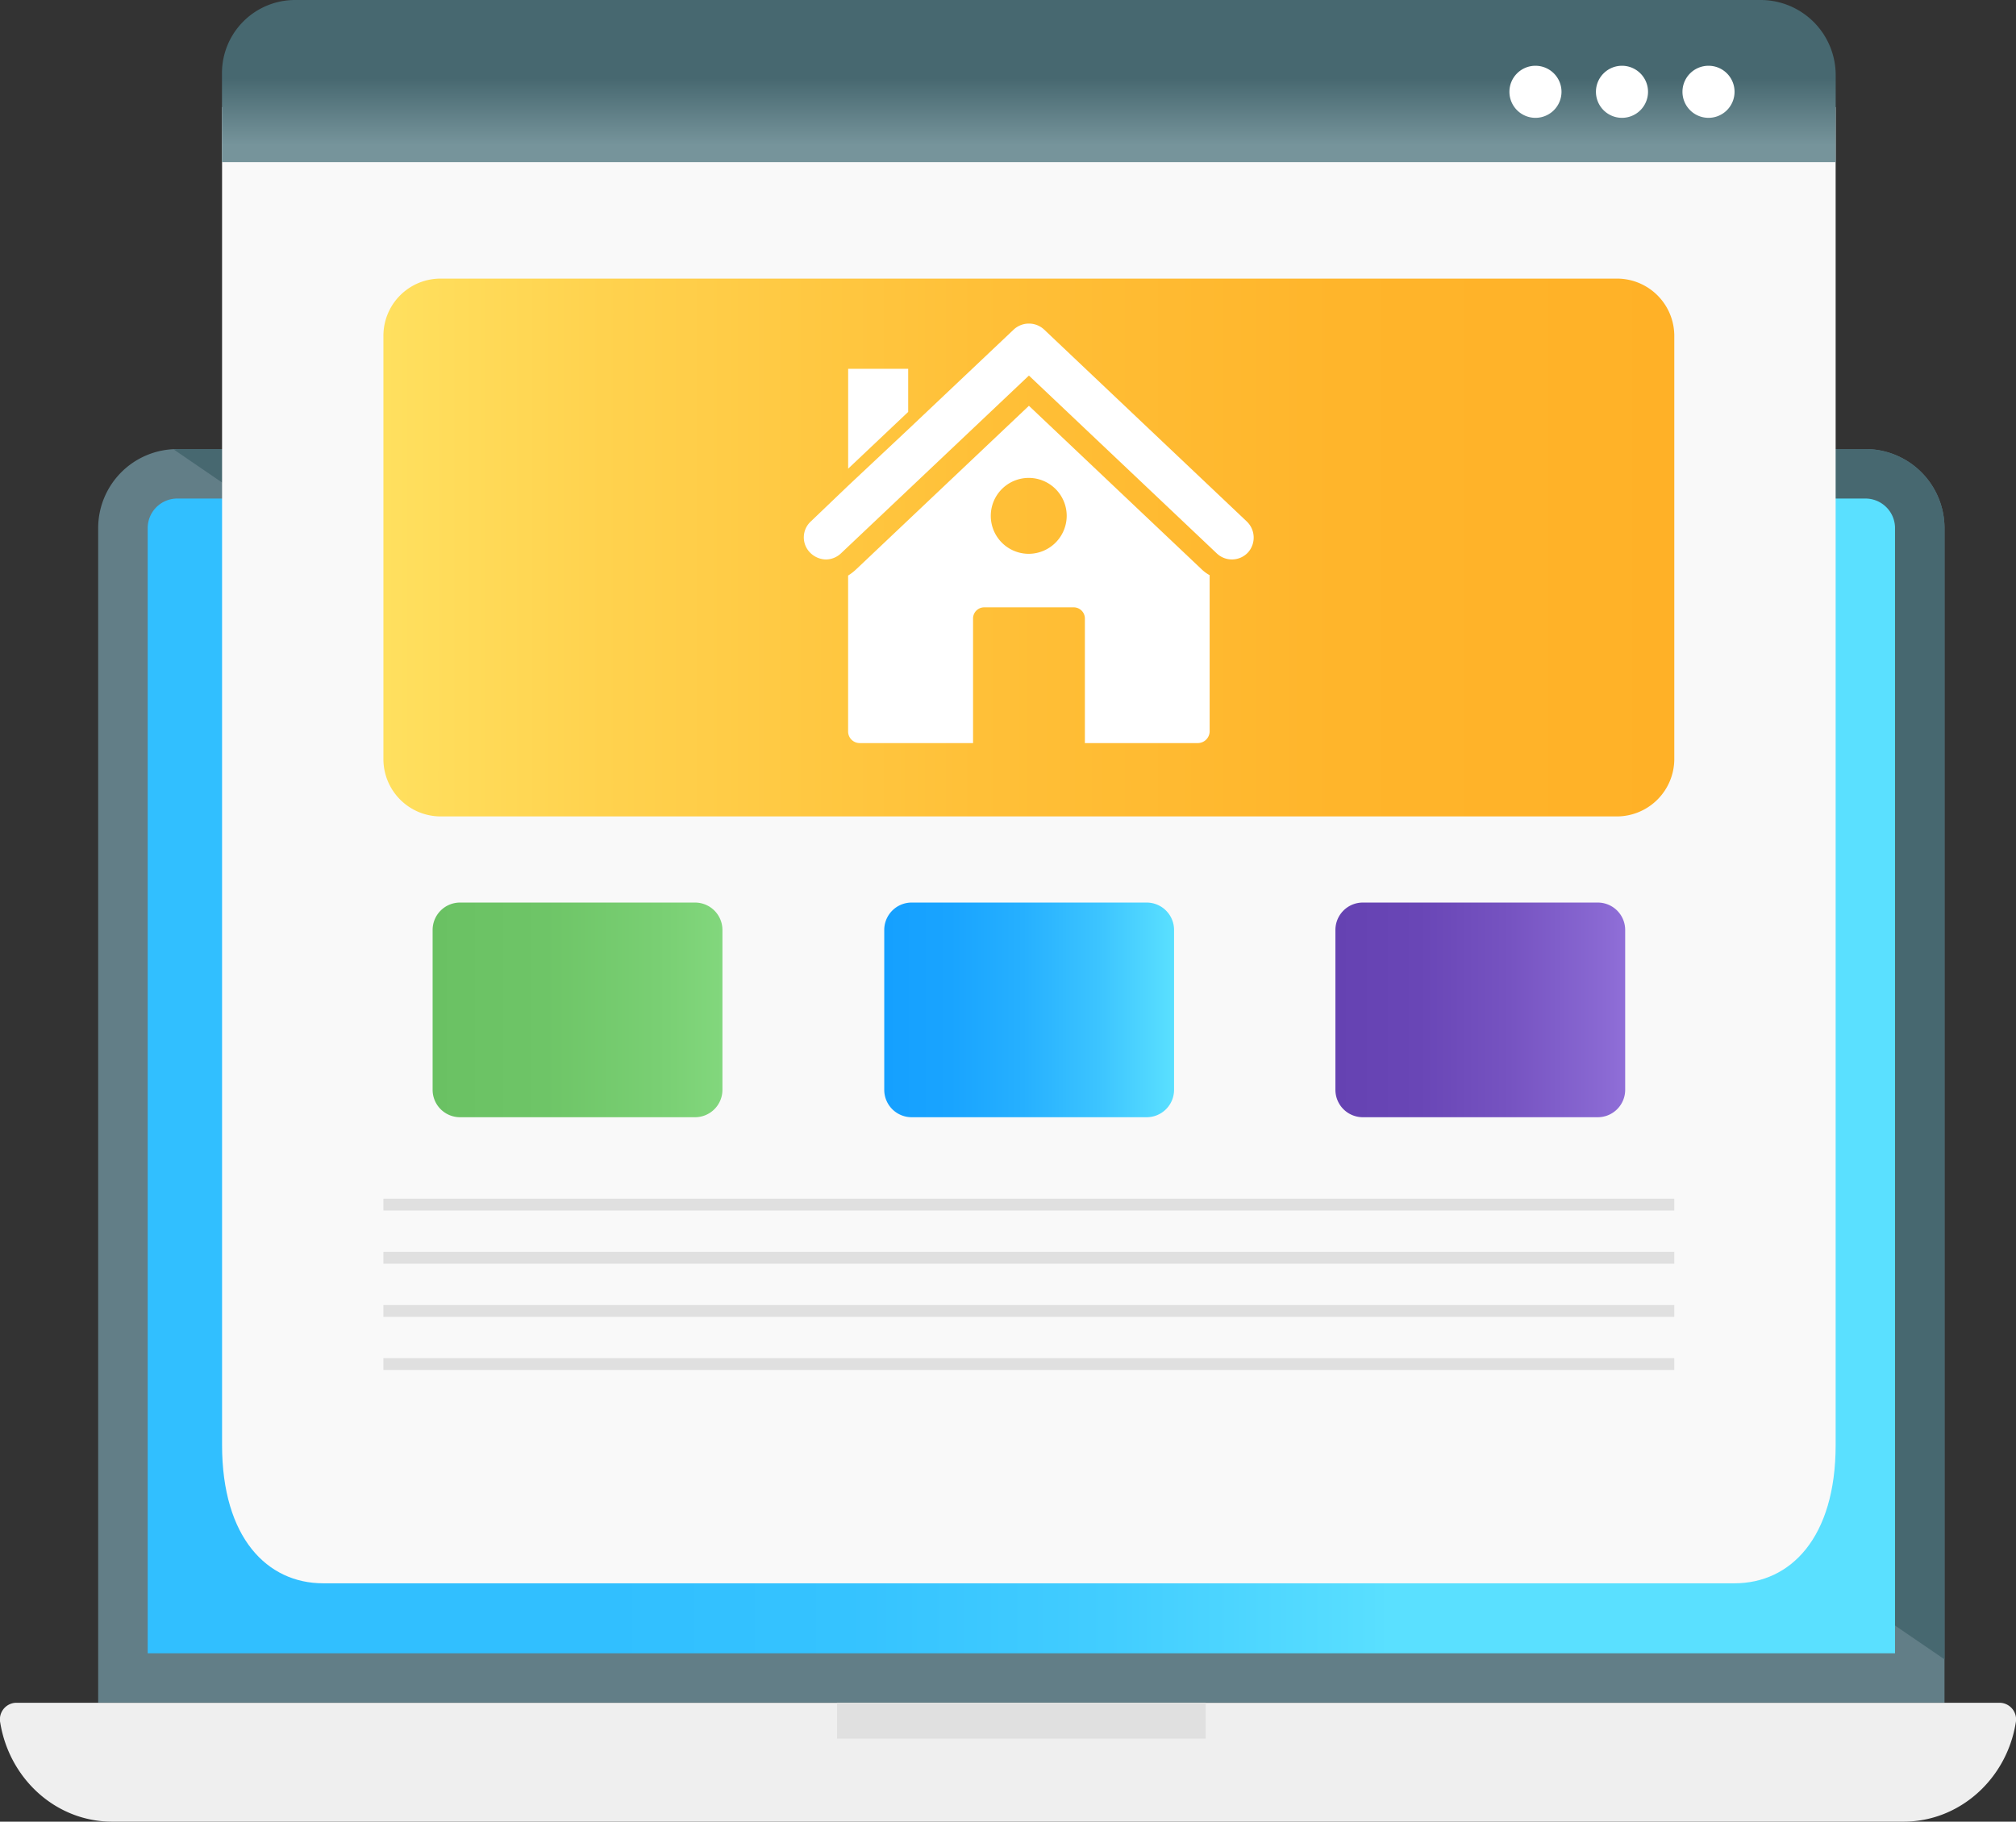 <svg xmlns="http://www.w3.org/2000/svg" xmlns:xlink="http://www.w3.org/1999/xlink" viewBox="0 0 441.3 398.86"><rect x="0" y="0" width="441.3" height="398.86" fill="#333333" stroke="none"/><defs><style>.cls-1{fill:#627e87;}.cls-2{fill:#efefef;}.cls-3{fill:#476870;}.cls-4{fill:#e0e0e0;}.cls-5{fill:url(#New_Gradient_Swatch_copy_8);}.cls-6{fill:#f9f9f9;}.cls-7{fill:url(#New_Gradient_Swatch_copy_7);}.cls-8{fill:#fff;}.cls-9{fill:url(#New_Gradient_Swatch_copy_3);}.cls-10{fill:url(#New_Gradient_Swatch_copy_6);}.cls-11{fill:url(#New_Gradient_Swatch_copy_5);}.cls-12{fill:url(#New_Gradient_Swatch);}</style><linearGradient id="New_Gradient_Swatch_copy_8" x1="32.33" y1="235.56" x2="414.82" y2="235.56" gradientUnits="userSpaceOnUse"><stop offset="0.26" stop-color="#31bfff"/><stop offset="0.4" stop-color="#35c3ff"/><stop offset="0.55" stop-color="#42cdff"/><stop offset="0.7" stop-color="#58deff"/><stop offset="0.71" stop-color="#5ae0ff"/></linearGradient><linearGradient id="New_Gradient_Swatch_copy_7" x1="225.22" y1="17.11" x2="225.22" y2="31.81" gradientUnits="userSpaceOnUse"><stop offset="0" stop-color="#476870"/><stop offset="1" stop-color="#76949b"/></linearGradient><linearGradient id="New_Gradient_Swatch_copy_3" x1="83.93" y1="119.88" x2="366.5" y2="119.88" gradientUnits="userSpaceOnUse"><stop offset="0" stop-color="#ffe05f"/><stop offset="0.17" stop-color="#ffd24e"/><stop offset="0.46" stop-color="#ffc038"/><stop offset="0.74" stop-color="#ffb52b"/><stop offset="1" stop-color="#ffb127"/></linearGradient><linearGradient id="New_Gradient_Swatch_copy_6" x1="94.7" y1="221.1" x2="158.14" y2="221.1" gradientUnits="userSpaceOnUse"><stop offset="0" stop-color="#6ac163"/><stop offset="0.39" stop-color="#6ec567"/><stop offset="0.81" stop-color="#7ad074"/><stop offset="1" stop-color="#82d77d"/></linearGradient><linearGradient id="New_Gradient_Swatch_copy_5" x1="193.51" y1="221.1" x2="256.95" y2="221.1" gradientUnits="userSpaceOnUse"><stop offset="0" stop-color="#15a0ff"/><stop offset="0.23" stop-color="#19a4ff"/><stop offset="0.48" stop-color="#26b0ff"/><stop offset="0.74" stop-color="#3cc4ff"/><stop offset="1" stop-color="#5ae0ff"/></linearGradient><linearGradient id="New_Gradient_Swatch" x1="292.32" y1="221.1" x2="355.75" y2="221.1" gradientUnits="userSpaceOnUse"><stop offset="0" stop-color="#6542b2"/><stop offset="0.29" stop-color="#6946b6"/><stop offset="0.6" stop-color="#7653c1"/><stop offset="0.93" stop-color="#8a69d3"/><stop offset="1" stop-color="#906fd8"/></linearGradient></defs><g id="Layer_2" data-name="Layer 2"><g id="Layer_1-2" data-name="Layer 1"><g id="Homepage"><path class="cls-1" d="M408.34,98.33H38.8a17.3,17.3,0,0,0-17.31,17.3V372.8H425.65V115.63A17.3,17.3,0,0,0,408.34,98.33Z"/><path class="cls-2" d="M437.83,372.83H3.47a3.64,3.64,0,0,0-3.42,4.35c2,12.31,12.19,21.68,24.51,21.68H416.67c12.32,0,22.59-9.36,24.58-21.68A3.65,3.65,0,0,0,437.83,372.83Z"/><path class="cls-3" d="M408.34,98.32H38.8c-.27,0-.52.07-.79.08L425.65,363.32V115.63A17.31,17.31,0,0,0,408.34,98.32Z"/><rect class="cls-4" x="183.22" y="372.8" width="80.71" height="7.87"/><path class="cls-5" d="M32.33,362V115.63a6.47,6.47,0,0,1,6.46-6.47H408.34a6.48,6.48,0,0,1,6.48,6.47V362Z"/><path class="cls-6" d="M401.82,23.45V316.39c0,20.35-9.92,30.28-22.13,30.28H70.74c-12.21,0-22.13-9.93-22.13-30.28V23.45Z"/><path class="cls-7" d="M401.83,35.5v-19A16.44,16.44,0,0,0,385.38,0H64.59a16,16,0,0,0-16,16V35.5Z"/><path class="cls-8" d="M379.69,20.1A5.7,5.7,0,1,1,374,14.4,5.69,5.69,0,0,1,379.69,20.1Z"/><path class="cls-8" d="M360.75,20.1a5.7,5.7,0,1,1-5.7-5.7A5.7,5.7,0,0,1,360.75,20.1Z"/><path class="cls-8" d="M341.81,20.1a5.7,5.7,0,1,1-5.7-5.7A5.7,5.7,0,0,1,341.81,20.1Z"/><path class="cls-9" d="M366.5,73.54v92.67A12.59,12.59,0,0,1,354,178.76H96.48a12.55,12.55,0,0,1-12.55-12.55V73.54A12.51,12.51,0,0,1,96.48,61H354A12.55,12.55,0,0,1,366.5,73.54Z"/><polygon class="cls-8" points="198.8 80.75 198.8 90.19 185.66 102.62 185.66 80.75 198.8 80.75"/><path class="cls-8" d="M262.94,124.56,225.23,88.85l-37.79,35.78a11.18,11.18,0,0,1-1.79,1.39v34.12a2.54,2.54,0,0,0,2.55,2.56H213V135.39a2.45,2.45,0,0,1,2.42-2.41H235a2.45,2.45,0,0,1,2.48,2.41V162.7h24.76a2.6,2.6,0,0,0,2.55-2.56v-34.2A8.5,8.5,0,0,1,262.94,124.56Zm-37.71-3.3a8.31,8.31,0,1,1,8.27-8.35A8.34,8.34,0,0,1,225.23,121.26Z"/><path class="cls-8" d="M273.15,121a4.81,4.81,0,0,1-6.83.14L225.23,82.23l-41.1,38.89a4.87,4.87,0,0,1-3.31,1.38,5,5,0,0,1-3.51-1.52,4.74,4.74,0,0,1,.2-6.83l8.14-7.79L198.82,94l23.1-21.86a4.89,4.89,0,0,1,6.62,0l44.4,42.06A4.88,4.88,0,0,1,273.15,121Z"/><path class="cls-10" d="M158.14,203.62v35a6,6,0,0,1-6.07,6h-51.3a6,6,0,0,1-6.07-6v-35a6,6,0,0,1,6.07-6h51.3A6,6,0,0,1,158.14,203.62Z"/><path class="cls-11" d="M257,203.62v35a6,6,0,0,1-6.07,6h-51.3a6,6,0,0,1-6.07-6v-35a6,6,0,0,1,6.07-6h51.3A6,6,0,0,1,257,203.62Z"/><path class="cls-12" d="M355.75,203.62v35a6,6,0,0,1-6.06,6h-51.3a6,6,0,0,1-6.07-6v-35a6,6,0,0,1,6.07-6h51.3A6,6,0,0,1,355.75,203.62Z"/><rect class="cls-4" x="83.93" y="262.46" width="282.57" height="2.59"/><rect class="cls-4" x="83.93" y="274.1" width="282.57" height="2.59"/><rect class="cls-4" x="83.93" y="285.74" width="282.57" height="2.59"/><rect class="cls-4" x="83.93" y="297.37" width="282.57" height="2.59"/></g></g></g></svg>